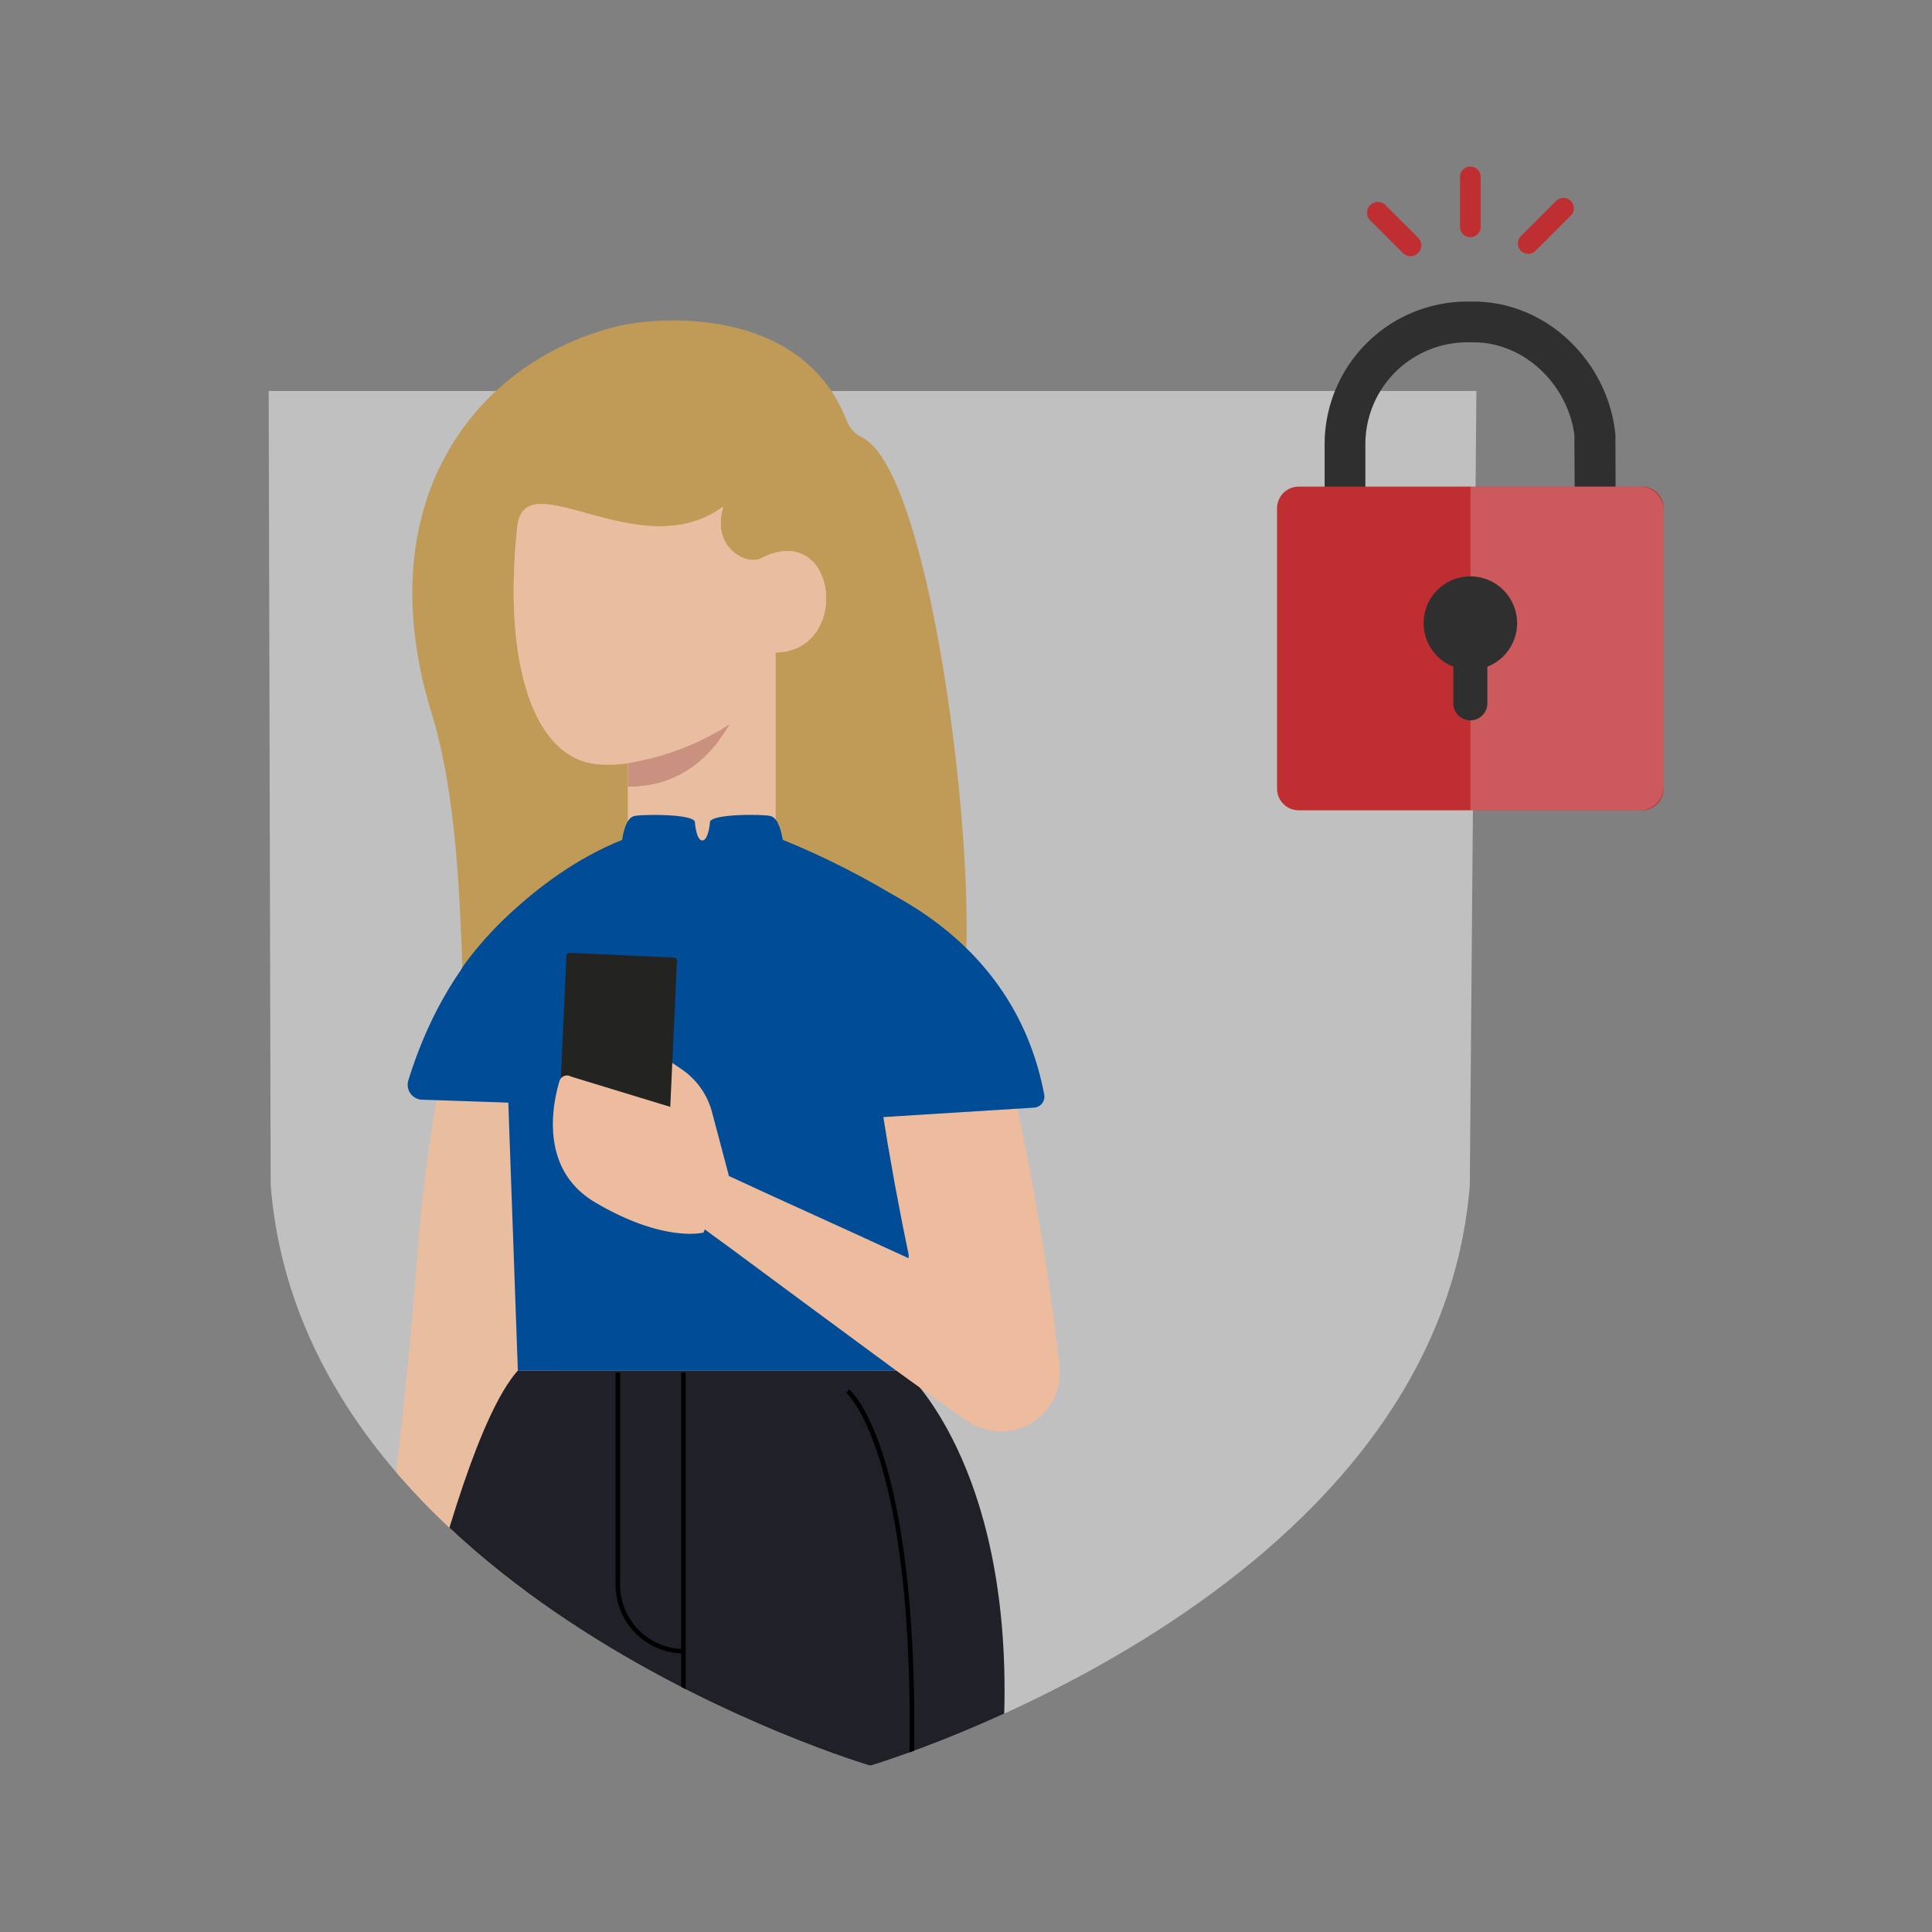 <svg xmlns="http://www.w3.org/2000/svg" xmlns:xlink="http://www.w3.org/1999/xlink" viewBox="0 0 1000 1000"><rect x="0" y="0" width="1000" height="1000" fill="#808080" stroke="none"/><defs><clipPath id="a"><path d="M138.904,134.041l1.196,479.439C157.07,827.258,450.03,913.775,450.03,913.775h.805S743.795,827.258,760.766,613.48l3.98-479.439Z" style="fill:none"/></clipPath><clipPath id="b"><path d="M401.386,433.172V337.743c39.795-.595,32.034-69.555-7.952-48.51-7.157,3.181-25.448-5.567-19.086-27.038-42.943,31.81-102.784-24.018-106.563,10.338-7.436,67.613,6.951,123.186,45.103,123.19a62.595,62.595,0,0,0,12.155-.722v38.172q18.68,11.133,37.36,11.133T401.386,433.172Z" style="fill:#e9bda0;clip-rule:evenodd"/></clipPath><clipPath id="c"><path d="M325.08,395.116v12.016q33.796,0,52.571-32.294Q355.121,389.859,325.08,395.116Z" style="fill:#cb9180;clip-rule:evenodd"/></clipPath></defs><g style="clip-path:url(#a)"><path d="M448.347,202.362h-326.961l1.254,427.129C140.433,843.269,447.588,929.787,447.588,929.787h.844S755.587,843.269,773.38,629.491l4.173-427.129Z" style="fill:#fff;opacity:0.5"/><g style="isolation:isolate"><path d="M244.246,534.94,485.431,523.617a15.323,15.323,0,0,0,13.206-13.107c8.462-58.81-15.744-266.207-52.514-284.152a15.804,15.804,0,0,1-7.851-8.547c-23.083-59.573-97.26-54.167-118.755-48.897C247.274,186.622,189.336,258.332,223.495,369.533,244.246,437.089,235.583,536.012,244.246,534.94Z" style="fill:#c09b57"/></g><path d="M215.505,886.611s-46.075-1.082-46.133,39.529c-.058,40.61,29.637,66.782,29.637,66.782Z" style="fill:#e9bda0"/><path d="M259.816,478.71s-32.726,22.541-44.253,175.667c-11.526,153.126-37.156,278.967-34.935,279.439,2.221.471,73.999,8.25,73.999,8.25l35.081-240.584Z" style="fill:#e9bda0"/><path d="M307.559,445.784s-67.373,20.111-96.173,113.357A7.707,7.707,0,0,0,218.41,569.2l49.631,1.705Z" style="fill:#004c97"/><path d="M468.096,709.389s55.17,47.579,51.707,177.223c-3.462,129.643-83.102,537.457-83.102,537.457H349.952l3.784-525.542L192.59,1424.069H102.82l88.039-455.033S230.091,751.982,268.041,709.389Z" style="fill:#202028"/><path d="M411.207,1368.836c34.275-163.734,72.415-390.303,59.449-539.855-7.791-89.846-30.169-109.056-31.117-109.831l-1.474,1.8c.227.188,22.759,19.825,30.36,109.21,7.005,82.418,2.369,242.693-59.495,538.197Z"/><rect x="352.575" y="710.387" width="2.324" height="188.139"/><path d="M354.166,855.861l.26-2.324A33.306,33.306,0,0,1,320.953,820.324V710.387H318.629v109.937A35.578,35.578,0,0,0,354.166,855.861Z"/><g style="isolation:isolate"><path d="M401.386,433.172V337.743c39.795-.595,32.034-69.555-7.952-48.51-7.157,3.181-25.448-5.567-19.086-27.038-42.943,31.81-102.784-24.018-106.563,10.338-7.436,67.613,6.951,123.186,45.103,123.19a62.595,62.595,0,0,0,12.155-.722v38.172q18.68,11.133,37.36,11.133T401.386,433.172Z" style="fill:#e9bda0;fill-rule:evenodd"/><g style="clip-path:url(#b)"><rect x="264.604" y="259.809" width="163.82" height="184.497" style="fill:#e9bda0"/></g></g><g style="isolation:isolate"><path d="M325.08,395.116v12.016q33.796,0,52.571-32.294Q355.121,389.859,325.08,395.116Z" style="fill:#cb9180;fill-rule:evenodd"/><g style="clip-path:url(#c)"><rect x="325.08" y="377.544" width="47.073" height="29.589" style="fill:#cb9180"/></g></g><path d="M238.911,501.399c4.88-7.926,36.755-48.098,83.102-66.665q1.769-11.476,6.479-12.402c4.709-.926,31.177-1.095,31.202,3.286.005.804.785,9.424,3.821,9.424,3.036,0,3.948-8.619,3.952-9.424.024-4.381,26.646-4.264,31.202-3.286q4.555.978,6.498,12.387c46.393,18.581,87.159,46.557,92.036,54.48,1.209,1.964-7.872,4-23.191,5.937.647,1.147,1.382,2.234,1.966,3.421l-7.883,210.832H268.041l-7.29-204.452C246.227,504.432,237.736,503.306,238.911,501.399Z" style="fill:#004c97;fill-rule:evenodd"/><path d="M484.868,545.171l-3.043,1.234c-1.034.415-2.056.828-2.821,1.192l-2.506,1.132c-.868.384-1.671.755-2.301,1.094l-4.107,2.094c-1.306.686-2.189,1.293-3.304,1.943-1.019.632-2.214,1.297-3.088,1.902-.801.591-1.72,1.204-2.424,1.777l-1.99,1.695-1.526,1.608c-1.81,2.101-2.555,4.002-2.391,5.731l.81,5.128,3.315,20.497,3.603,20.442,3.887,20.389q4.051,20.358,8.678,40.607c3.103,13.496,6.439,26.948,9.922,40.373l47.212-33.164q-22.503-11.117-45.311-21.718l-45.759-20.957-45.805-20.879-22.836-10.552-11.418-5.276a9.589,9.589,0,0,0-6.682-.987,18.551,18.551,0,0,0-4.518,1.505,29.542,29.542,0,0,0-5.729,3.56,3.075,3.075,0,0,0-1.118,1.898,29.518,29.518,0,0,0-.337,6.737,18.539,18.539,0,0,0,.874,4.681,9.587,9.587,0,0,0,4.101,5.367l10.149,7.43,20.298,14.86,40.463,29.946,40.509,29.868q20.3,14.857,40.958,29.106a30.555,30.555,0,0,0,47.747-28.683l-.535-4.481c-1.644-13.771-3.435-27.515-5.458-41.214q-3.043-20.548-6.703-40.979l-3.804-20.405L527.791,579.322,523.415,559.025l-1.113-5.071c-.477-1.67-1.863-3.169-4.314-4.467l-2.006-.942-2.471-.854c-.864-.277-1.943-.514-2.904-.772-1.034-.245-2.39-.43-3.569-.647-1.275-.2-2.318-.443-3.785-.606l-4.588-.455c-.71-.086-1.594-.14-2.541-.181l-2.746-.142c-.845-.061-1.947-.073-3.061-.083l-3.284-.041A5.696,5.696,0,0,0,484.868,545.171Z" style="fill:#edbc9f"/><path d="M388.28,439.154s130.692,13.432,152.213,127.47a5.716,5.716,0,0,1-5.273,6.685L445.778,578.917Z" style="fill:#004c97"/><path d="M377.282,608.617l-8.823-33.278a38.765,38.765,0,0,0-15.584-21.85L332.621,539.7l3.158,57.946Z" style="fill:#edbc9f"/><path d="M292.441,494.369h54.194a1.521,1.521,0,0,1,1.521,1.521v99.199a1.521,1.521,0,0,1-1.521,1.521H292.441a1.521,1.521,0,0,1-1.521-1.521V495.889A1.521,1.521,0,0,1,292.441,494.369Z" transform="translate(613.873 1104.98) rotate(-177.387)" style="fill:#232322"/><path d="M376.325,606.566l-29.389-33.654-51.327-15.661a4.103,4.103,0,0,0-5.961,2.07c-3.697,12.249-10.579,45.855,18.287,62.959,35.706,21.157,56.218,15.697,56.218,15.697Z" style="fill:#edbc9f"/></g><path d="M797.676,297.062H723.522a5.854,5.854,0,0,0-5.854,5.854h0a5.854,5.854,0,0,0,5.854,5.854h74.155a5.854,5.854,0,0,0,5.854-5.854h0A5.854,5.854,0,0,0,797.676,297.062Z" style="fill:#aaa"/><path d="M814.905,225.077l.485,95.66a52.776,52.776,0,0,1-52.717,52.717h-3.244A52.777,52.777,0,0,1,706.711,320.737V229.901a52.777,52.777,0,0,1,52.717-52.717h3.244c26.679,0,48.777,22.146,52.233,47.894h21.227c-3.56-37.403-35.141-68.981-73.46-68.981h-3.244a73.888,73.888,0,0,0-73.804,73.804V320.737a73.888,73.888,0,0,0,73.804,73.804h3.244a73.888,73.888,0,0,0,73.805-73.804l-.344-95.66Z" style="fill:#2f2f2f"/><path d="M672.227,251.877H849.874a11.223,11.223,0,0,1,11.223,11.223V408.195a11.222,11.222,0,0,1-11.222,11.222H672.227a11.222,11.222,0,0,1-11.222-11.222V263.099A11.223,11.223,0,0,1,672.227,251.877Z" style="fill:#bf2f32"/><path d="M848.804,251.877H761.144V419.417h87.661a12.328,12.328,0,0,0,12.292-12.292V264.169A12.328,12.328,0,0,0,848.804,251.877Z" style="fill:#fff;opacity:0.2"/><path d="M785.244,322.552a24.194,24.194,0,1,0-33.001,22.516v18.959a8.807,8.807,0,1,0,17.614,0V345.068A24.183,24.183,0,0,0,785.244,322.552Z" style="fill:#2f2f2f"/><path d="M766.406,91.811l0,25.364a5.36,5.36,0,1,1-10.71,0v-25.364a5.36,5.36,0,1,1,10.71,0Z" style="fill:#bf2f32"/><path d="M812.876,111.726l-17.935,17.935a5.36,5.36,0,1,1-7.573-7.573L805.303,104.152a5.36,5.36,0,1,1,7.573,7.573Z" style="fill:#bf2f32"/><path d="M733.992,130.945a5.474,5.474,0,0,1-7.736.163L709.061,113.914a5.591,5.591,0,0,1,7.9-7.9l17.194,17.194A5.474,5.474,0,0,1,733.992,130.945Z" style="fill:#bf2f32"/></svg>